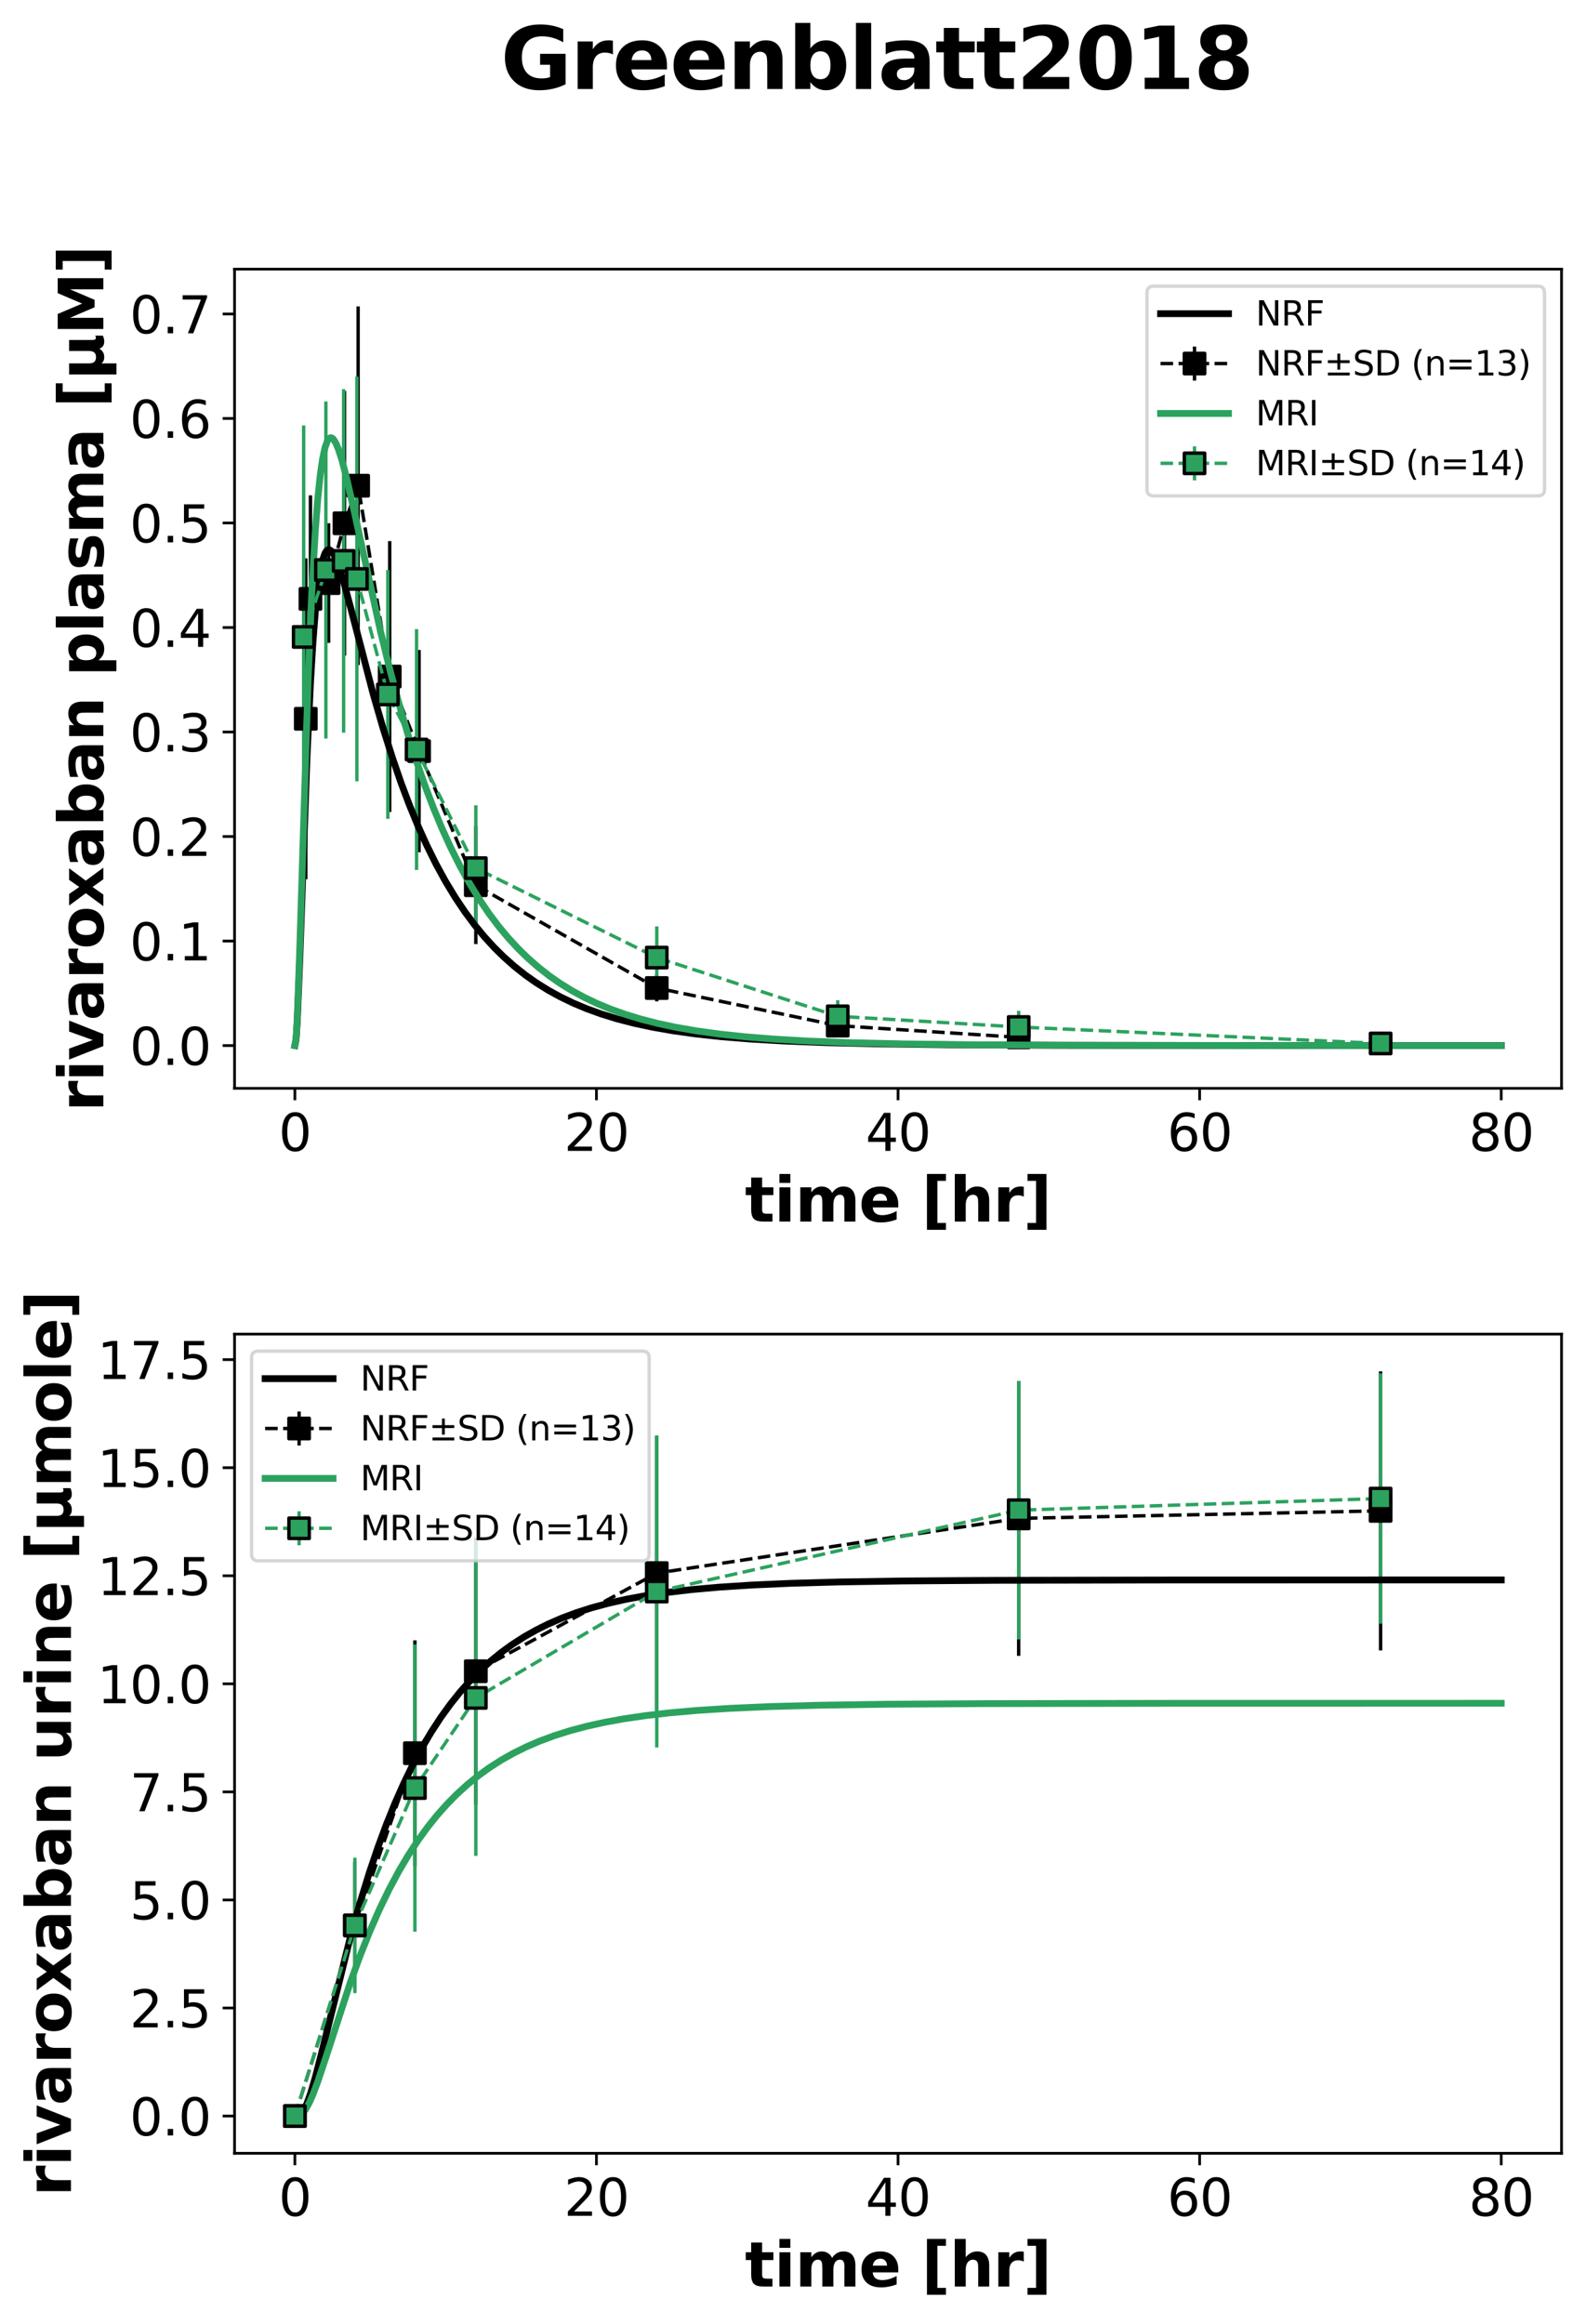 <?xml version="1.0" encoding="utf-8" standalone="no"?>
<!DOCTYPE svg PUBLIC "-//W3C//DTD SVG 1.1//EN"
  "http://www.w3.org/Graphics/SVG/1.1/DTD/svg11.dtd">
<svg xmlns:xlink="http://www.w3.org/1999/xlink" width="466.839pt" height="683.738pt" viewBox="0 0 466.839 683.738" xmlns="http://www.w3.org/2000/svg" version="1.1">
 <defs>
  <style type="text/css">*{stroke-linejoin: round; stroke-linecap: butt}</style>
 </defs>
 <g id="figure_1">
  <g id="patch_1">
   <path d="M 0 683.738 
L 466.839 683.738 
L 466.839 0 
L 0 0 
z
" style="fill: #ffffff"/>
  </g>
  <g id="axes_1">
   <g id="patch_2">
    <path d="M 69.039 320.243 
L 459.639 320.243 
L 459.639 79.2 
L 69.039 79.2 
z
" style="fill: #ffffff"/>
   </g>
   <g id="matplotlib.axis_1">
    <g id="xtick_1">
     <g id="line2d_1">
      <defs>
       <path id="mc6063974f1" d="M 0 0 
L 0 3.5 
" style="stroke: #000000; stroke-width: 0.8"/>
      </defs>
      <g>
       <use xlink:href="#mc6063974f1" x="86.793" y="320.243" style="stroke: #000000; stroke-width: 0.8"/>
      </g>
     </g>
     <g id="text_1">
      <!-- 0 -->
      <g transform="translate(82.021 338.641) scale(0.15 -0.15)">
       <defs>
        <path id="DejaVuSans-30" d="M 2034 4250 
Q 1547 4250 1301 3770 
Q 1056 3291 1056 2328 
Q 1056 1369 1301 889 
Q 1547 409 2034 409 
Q 2525 409 2770 889 
Q 3016 1369 3016 2328 
Q 3016 3291 2770 3770 
Q 2525 4250 2034 4250 
z
M 2034 4750 
Q 2819 4750 3233 4129 
Q 3647 3509 3647 2328 
Q 3647 1150 3233 529 
Q 2819 -91 2034 -91 
Q 1250 -91 836 529 
Q 422 1150 422 2328 
Q 422 3509 836 4129 
Q 1250 4750 2034 4750 
z
" transform="scale(0.016)"/>
       </defs>
       <use xlink:href="#DejaVuSans-30"/>
      </g>
     </g>
    </g>
    <g id="xtick_2">
     <g id="line2d_2">
      <g>
       <use xlink:href="#mc6063974f1" x="175.566" y="320.243" style="stroke: #000000; stroke-width: 0.8"/>
      </g>
     </g>
     <g id="text_2">
      <!-- 20 -->
      <g transform="translate(166.022 338.641) scale(0.15 -0.15)">
       <defs>
        <path id="DejaVuSans-32" d="M 1228 531 
L 3431 531 
L 3431 0 
L 469 0 
L 469 531 
Q 828 903 1448 1529 
Q 2069 2156 2228 2338 
Q 2531 2678 2651 2914 
Q 2772 3150 2772 3378 
Q 2772 3750 2511 3984 
Q 2250 4219 1831 4219 
Q 1534 4219 1204 4116 
Q 875 4013 500 3803 
L 500 4441 
Q 881 4594 1212 4672 
Q 1544 4750 1819 4750 
Q 2544 4750 2975 4387 
Q 3406 4025 3406 3419 
Q 3406 3131 3298 2873 
Q 3191 2616 2906 2266 
Q 2828 2175 2409 1742 
Q 1991 1309 1228 531 
z
" transform="scale(0.016)"/>
       </defs>
       <use xlink:href="#DejaVuSans-32"/>
       <use xlink:href="#DejaVuSans-30" x="63.623"/>
      </g>
     </g>
    </g>
    <g id="xtick_3">
     <g id="line2d_3">
      <g>
       <use xlink:href="#mc6063974f1" x="264.339" y="320.243" style="stroke: #000000; stroke-width: 0.8"/>
      </g>
     </g>
     <g id="text_3">
      <!-- 40 -->
      <g transform="translate(254.795 338.641) scale(0.15 -0.15)">
       <defs>
        <path id="DejaVuSans-34" d="M 2419 4116 
L 825 1625 
L 2419 1625 
L 2419 4116 
z
M 2253 4666 
L 3047 4666 
L 3047 1625 
L 3713 1625 
L 3713 1100 
L 3047 1100 
L 3047 0 
L 2419 0 
L 2419 1100 
L 313 1100 
L 313 1709 
L 2253 4666 
z
" transform="scale(0.016)"/>
       </defs>
       <use xlink:href="#DejaVuSans-34"/>
       <use xlink:href="#DejaVuSans-30" x="63.623"/>
      </g>
     </g>
    </g>
    <g id="xtick_4">
     <g id="line2d_4">
      <g>
       <use xlink:href="#mc6063974f1" x="353.111" y="320.243" style="stroke: #000000; stroke-width: 0.8"/>
      </g>
     </g>
     <g id="text_4">
      <!-- 60 -->
      <g transform="translate(343.568 338.641) scale(0.15 -0.15)">
       <defs>
        <path id="DejaVuSans-36" d="M 2113 2584 
Q 1688 2584 1439 2293 
Q 1191 2003 1191 1497 
Q 1191 994 1439 701 
Q 1688 409 2113 409 
Q 2538 409 2786 701 
Q 3034 994 3034 1497 
Q 3034 2003 2786 2293 
Q 2538 2584 2113 2584 
z
M 3366 4563 
L 3366 3988 
Q 3128 4100 2886 4159 
Q 2644 4219 2406 4219 
Q 1781 4219 1451 3797 
Q 1122 3375 1075 2522 
Q 1259 2794 1537 2939 
Q 1816 3084 2150 3084 
Q 2853 3084 3261 2657 
Q 3669 2231 3669 1497 
Q 3669 778 3244 343 
Q 2819 -91 2113 -91 
Q 1303 -91 875 529 
Q 447 1150 447 2328 
Q 447 3434 972 4092 
Q 1497 4750 2381 4750 
Q 2619 4750 2861 4703 
Q 3103 4656 3366 4563 
z
" transform="scale(0.016)"/>
       </defs>
       <use xlink:href="#DejaVuSans-36"/>
       <use xlink:href="#DejaVuSans-30" x="63.623"/>
      </g>
     </g>
    </g>
    <g id="xtick_5">
     <g id="line2d_5">
      <g>
       <use xlink:href="#mc6063974f1" x="441.884" y="320.243" style="stroke: #000000; stroke-width: 0.8"/>
      </g>
     </g>
     <g id="text_5">
      <!-- 80 -->
      <g transform="translate(432.34 338.641) scale(0.15 -0.15)">
       <defs>
        <path id="DejaVuSans-38" d="M 2034 2216 
Q 1584 2216 1326 1975 
Q 1069 1734 1069 1313 
Q 1069 891 1326 650 
Q 1584 409 2034 409 
Q 2484 409 2743 651 
Q 3003 894 3003 1313 
Q 3003 1734 2745 1975 
Q 2488 2216 2034 2216 
z
M 1403 2484 
Q 997 2584 770 2862 
Q 544 3141 544 3541 
Q 544 4100 942 4425 
Q 1341 4750 2034 4750 
Q 2731 4750 3128 4425 
Q 3525 4100 3525 3541 
Q 3525 3141 3298 2862 
Q 3072 2584 2669 2484 
Q 3125 2378 3379 2068 
Q 3634 1759 3634 1313 
Q 3634 634 3220 271 
Q 2806 -91 2034 -91 
Q 1263 -91 848 271 
Q 434 634 434 1313 
Q 434 1759 690 2068 
Q 947 2378 1403 2484 
z
M 1172 3481 
Q 1172 3119 1398 2916 
Q 1625 2713 2034 2713 
Q 2441 2713 2670 2916 
Q 2900 3119 2900 3481 
Q 2900 3844 2670 4047 
Q 2441 4250 2034 4250 
Q 1625 4250 1398 4047 
Q 1172 3844 1172 3481 
z
" transform="scale(0.016)"/>
       </defs>
       <use xlink:href="#DejaVuSans-38"/>
       <use xlink:href="#DejaVuSans-30" x="63.623"/>
      </g>
     </g>
    </g>
    <g id="text_6">
     <!-- time [hr] -->
     <g transform="translate(219.264 359.438) scale(0.18 -0.18)">
      <defs>
       <path id="DejaVuSans-Bold-74" d="M 1759 4494 
L 1759 3500 
L 2913 3500 
L 2913 2700 
L 1759 2700 
L 1759 1216 
Q 1759 972 1856 886 
Q 1953 800 2241 800 
L 2816 800 
L 2816 0 
L 1856 0 
Q 1194 0 917 276 
Q 641 553 641 1216 
L 641 2700 
L 84 2700 
L 84 3500 
L 641 3500 
L 641 4494 
L 1759 4494 
z
" transform="scale(0.016)"/>
       <path id="DejaVuSans-Bold-69" d="M 538 3500 
L 1656 3500 
L 1656 0 
L 538 0 
L 538 3500 
z
M 538 4863 
L 1656 4863 
L 1656 3950 
L 538 3950 
L 538 4863 
z
" transform="scale(0.016)"/>
       <path id="DejaVuSans-Bold-6d" d="M 3781 2919 
Q 3994 3244 4286 3414 
Q 4578 3584 4928 3584 
Q 5531 3584 5847 3212 
Q 6163 2841 6163 2131 
L 6163 0 
L 5038 0 
L 5038 1825 
Q 5041 1866 5042 1909 
Q 5044 1953 5044 2034 
Q 5044 2406 4934 2573 
Q 4825 2741 4581 2741 
Q 4263 2741 4089 2478 
Q 3916 2216 3909 1719 
L 3909 0 
L 2784 0 
L 2784 1825 
Q 2784 2406 2684 2573 
Q 2584 2741 2328 2741 
Q 2006 2741 1831 2477 
Q 1656 2213 1656 1722 
L 1656 0 
L 531 0 
L 531 3500 
L 1656 3500 
L 1656 2988 
Q 1863 3284 2130 3434 
Q 2397 3584 2719 3584 
Q 3081 3584 3359 3409 
Q 3638 3234 3781 2919 
z
" transform="scale(0.016)"/>
       <path id="DejaVuSans-Bold-65" d="M 4031 1759 
L 4031 1441 
L 1416 1441 
Q 1456 1047 1700 850 
Q 1944 653 2381 653 
Q 2734 653 3104 758 
Q 3475 863 3866 1075 
L 3866 213 
Q 3469 63 3072 -14 
Q 2675 -91 2278 -91 
Q 1328 -91 801 392 
Q 275 875 275 1747 
Q 275 2603 792 3093 
Q 1309 3584 2216 3584 
Q 3041 3584 3536 3087 
Q 4031 2591 4031 1759 
z
M 2881 2131 
Q 2881 2450 2695 2645 
Q 2509 2841 2209 2841 
Q 1884 2841 1681 2658 
Q 1478 2475 1428 2131 
L 2881 2131 
z
" transform="scale(0.016)"/>
       <path id="DejaVuSans-Bold-20" transform="scale(0.016)"/>
       <path id="DejaVuSans-Bold-5b" d="M 550 4863 
L 2491 4863 
L 2491 4159 
L 1613 4159 
L 1613 -141 
L 2491 -141 
L 2491 -844 
L 550 -844 
L 550 4863 
z
" transform="scale(0.016)"/>
       <path id="DejaVuSans-Bold-68" d="M 4056 2131 
L 4056 0 
L 2931 0 
L 2931 347 
L 2931 1625 
Q 2931 2084 2911 2256 
Q 2891 2428 2841 2509 
Q 2775 2619 2662 2680 
Q 2550 2741 2406 2741 
Q 2056 2741 1856 2470 
Q 1656 2200 1656 1722 
L 1656 0 
L 538 0 
L 538 4863 
L 1656 4863 
L 1656 2988 
Q 1909 3294 2193 3439 
Q 2478 3584 2822 3584 
Q 3428 3584 3742 3212 
Q 4056 2841 4056 2131 
z
" transform="scale(0.016)"/>
       <path id="DejaVuSans-Bold-72" d="M 3138 2547 
Q 2991 2616 2845 2648 
Q 2700 2681 2553 2681 
Q 2122 2681 1889 2404 
Q 1656 2128 1656 1613 
L 1656 0 
L 538 0 
L 538 3500 
L 1656 3500 
L 1656 2925 
Q 1872 3269 2151 3426 
Q 2431 3584 2822 3584 
Q 2878 3584 2943 3579 
Q 3009 3575 3134 3559 
L 3138 2547 
z
" transform="scale(0.016)"/>
       <path id="DejaVuSans-Bold-5d" d="M 2375 -844 
L 434 -844 
L 434 -141 
L 1313 -141 
L 1313 4159 
L 434 4159 
L 434 4863 
L 2375 4863 
L 2375 -844 
z
" transform="scale(0.016)"/>
      </defs>
      <use xlink:href="#DejaVuSans-Bold-74"/>
      <use xlink:href="#DejaVuSans-Bold-69" x="47.803"/>
      <use xlink:href="#DejaVuSans-Bold-6d" x="82.08"/>
      <use xlink:href="#DejaVuSans-Bold-65" x="186.279"/>
      <use xlink:href="#DejaVuSans-Bold-20" x="254.102"/>
      <use xlink:href="#DejaVuSans-Bold-5b" x="288.916"/>
      <use xlink:href="#DejaVuSans-Bold-68" x="334.619"/>
      <use xlink:href="#DejaVuSans-Bold-72" x="405.811"/>
      <use xlink:href="#DejaVuSans-Bold-5d" x="455.127"/>
     </g>
    </g>
   </g>
   <g id="matplotlib.axis_2">
    <g id="ytick_1">
     <g id="line2d_6">
      <defs>
       <path id="mb34ff94273" d="M 0 0 
L -3.5 0 
" style="stroke: #000000; stroke-width: 0.8"/>
      </defs>
      <g>
       <use xlink:href="#mb34ff94273" x="69.039" y="307.653" style="stroke: #000000; stroke-width: 0.8"/>
      </g>
     </g>
     <g id="text_7">
      <!-- 0.0 -->
      <g transform="translate(38.184 313.352) scale(0.15 -0.15)">
       <defs>
        <path id="DejaVuSans-2e" d="M 684 794 
L 1344 794 
L 1344 0 
L 684 0 
L 684 794 
z
" transform="scale(0.016)"/>
       </defs>
       <use xlink:href="#DejaVuSans-30"/>
       <use xlink:href="#DejaVuSans-2e" x="63.623"/>
       <use xlink:href="#DejaVuSans-30" x="95.41"/>
      </g>
     </g>
    </g>
    <g id="ytick_2">
     <g id="line2d_7">
      <g>
       <use xlink:href="#mb34ff94273" x="69.039" y="276.899" style="stroke: #000000; stroke-width: 0.8"/>
      </g>
     </g>
     <g id="text_8">
      <!-- 0.1 -->
      <g transform="translate(38.184 282.598) scale(0.15 -0.15)">
       <defs>
        <path id="DejaVuSans-31" d="M 794 531 
L 1825 531 
L 1825 4091 
L 703 3866 
L 703 4441 
L 1819 4666 
L 2450 4666 
L 2450 531 
L 3481 531 
L 3481 0 
L 794 0 
L 794 531 
z
" transform="scale(0.016)"/>
       </defs>
       <use xlink:href="#DejaVuSans-30"/>
       <use xlink:href="#DejaVuSans-2e" x="63.623"/>
       <use xlink:href="#DejaVuSans-31" x="95.41"/>
      </g>
     </g>
    </g>
    <g id="ytick_3">
     <g id="line2d_8">
      <g>
       <use xlink:href="#mb34ff94273" x="69.039" y="246.146" style="stroke: #000000; stroke-width: 0.8"/>
      </g>
     </g>
     <g id="text_9">
      <!-- 0.2 -->
      <g transform="translate(38.184 251.845) scale(0.15 -0.15)">
       <use xlink:href="#DejaVuSans-30"/>
       <use xlink:href="#DejaVuSans-2e" x="63.623"/>
       <use xlink:href="#DejaVuSans-32" x="95.41"/>
      </g>
     </g>
    </g>
    <g id="ytick_4">
     <g id="line2d_9">
      <g>
       <use xlink:href="#mb34ff94273" x="69.039" y="215.393" style="stroke: #000000; stroke-width: 0.8"/>
      </g>
     </g>
     <g id="text_10">
      <!-- 0.3 -->
      <g transform="translate(38.184 221.092) scale(0.15 -0.15)">
       <defs>
        <path id="DejaVuSans-33" d="M 2597 2516 
Q 3050 2419 3304 2112 
Q 3559 1806 3559 1356 
Q 3559 666 3084 287 
Q 2609 -91 1734 -91 
Q 1441 -91 1130 -33 
Q 819 25 488 141 
L 488 750 
Q 750 597 1062 519 
Q 1375 441 1716 441 
Q 2309 441 2620 675 
Q 2931 909 2931 1356 
Q 2931 1769 2642 2001 
Q 2353 2234 1838 2234 
L 1294 2234 
L 1294 2753 
L 1863 2753 
Q 2328 2753 2575 2939 
Q 2822 3125 2822 3475 
Q 2822 3834 2567 4026 
Q 2313 4219 1838 4219 
Q 1578 4219 1281 4162 
Q 984 4106 628 3988 
L 628 4550 
Q 988 4650 1302 4700 
Q 1616 4750 1894 4750 
Q 2613 4750 3031 4423 
Q 3450 4097 3450 3541 
Q 3450 3153 3228 2886 
Q 3006 2619 2597 2516 
z
" transform="scale(0.016)"/>
       </defs>
       <use xlink:href="#DejaVuSans-30"/>
       <use xlink:href="#DejaVuSans-2e" x="63.623"/>
       <use xlink:href="#DejaVuSans-33" x="95.41"/>
      </g>
     </g>
    </g>
    <g id="ytick_5">
     <g id="line2d_10">
      <g>
       <use xlink:href="#mb34ff94273" x="69.039" y="184.64" style="stroke: #000000; stroke-width: 0.8"/>
      </g>
     </g>
     <g id="text_11">
      <!-- 0.4 -->
      <g transform="translate(38.184 190.338) scale(0.15 -0.15)">
       <use xlink:href="#DejaVuSans-30"/>
       <use xlink:href="#DejaVuSans-2e" x="63.623"/>
       <use xlink:href="#DejaVuSans-34" x="95.41"/>
      </g>
     </g>
    </g>
    <g id="ytick_6">
     <g id="line2d_11">
      <g>
       <use xlink:href="#mb34ff94273" x="69.039" y="153.886" style="stroke: #000000; stroke-width: 0.8"/>
      </g>
     </g>
     <g id="text_12">
      <!-- 0.5 -->
      <g transform="translate(38.184 159.585) scale(0.15 -0.15)">
       <defs>
        <path id="DejaVuSans-35" d="M 691 4666 
L 3169 4666 
L 3169 4134 
L 1269 4134 
L 1269 2991 
Q 1406 3038 1543 3061 
Q 1681 3084 1819 3084 
Q 2600 3084 3056 2656 
Q 3513 2228 3513 1497 
Q 3513 744 3044 326 
Q 2575 -91 1722 -91 
Q 1428 -91 1123 -41 
Q 819 9 494 109 
L 494 744 
Q 775 591 1075 516 
Q 1375 441 1709 441 
Q 2250 441 2565 725 
Q 2881 1009 2881 1497 
Q 2881 1984 2565 2268 
Q 2250 2553 1709 2553 
Q 1456 2553 1204 2497 
Q 953 2441 691 2322 
L 691 4666 
z
" transform="scale(0.016)"/>
       </defs>
       <use xlink:href="#DejaVuSans-30"/>
       <use xlink:href="#DejaVuSans-2e" x="63.623"/>
       <use xlink:href="#DejaVuSans-35" x="95.41"/>
      </g>
     </g>
    </g>
    <g id="ytick_7">
     <g id="line2d_12">
      <g>
       <use xlink:href="#mb34ff94273" x="69.039" y="123.133" style="stroke: #000000; stroke-width: 0.8"/>
      </g>
     </g>
     <g id="text_13">
      <!-- 0.6 -->
      <g transform="translate(38.184 128.832) scale(0.15 -0.15)">
       <use xlink:href="#DejaVuSans-30"/>
       <use xlink:href="#DejaVuSans-2e" x="63.623"/>
       <use xlink:href="#DejaVuSans-36" x="95.41"/>
      </g>
     </g>
    </g>
    <g id="ytick_8">
     <g id="line2d_13">
      <g>
       <use xlink:href="#mb34ff94273" x="69.039" y="92.38" style="stroke: #000000; stroke-width: 0.8"/>
      </g>
     </g>
     <g id="text_14">
      <!-- 0.7 -->
      <g transform="translate(38.184 98.078) scale(0.15 -0.15)">
       <defs>
        <path id="DejaVuSans-37" d="M 525 4666 
L 3525 4666 
L 3525 4397 
L 1831 0 
L 1172 0 
L 2766 4134 
L 525 4134 
L 525 4666 
z
" transform="scale(0.016)"/>
       </defs>
       <use xlink:href="#DejaVuSans-30"/>
       <use xlink:href="#DejaVuSans-2e" x="63.623"/>
       <use xlink:href="#DejaVuSans-37" x="95.41"/>
      </g>
     </g>
    </g>
    <g id="text_15">
     <!-- rivaroxaban plasma [µM] -->
     <g transform="translate(30.421 327.089) rotate(-90) scale(0.18 -0.18)">
      <defs>
       <path id="DejaVuSans-Bold-76" d="M 97 3500 
L 1216 3500 
L 2088 1081 
L 2956 3500 
L 4078 3500 
L 2700 0 
L 1472 0 
L 97 3500 
z
" transform="scale(0.016)"/>
       <path id="DejaVuSans-Bold-61" d="M 2106 1575 
Q 1756 1575 1579 1456 
Q 1403 1338 1403 1106 
Q 1403 894 1545 773 
Q 1688 653 1941 653 
Q 2256 653 2472 879 
Q 2688 1106 2688 1447 
L 2688 1575 
L 2106 1575 
z
M 3816 1997 
L 3816 0 
L 2688 0 
L 2688 519 
Q 2463 200 2181 54 
Q 1900 -91 1497 -91 
Q 953 -91 614 226 
Q 275 544 275 1050 
Q 275 1666 698 1953 
Q 1122 2241 2028 2241 
L 2688 2241 
L 2688 2328 
Q 2688 2594 2478 2717 
Q 2269 2841 1825 2841 
Q 1466 2841 1156 2769 
Q 847 2697 581 2553 
L 581 3406 
Q 941 3494 1303 3539 
Q 1666 3584 2028 3584 
Q 2975 3584 3395 3211 
Q 3816 2838 3816 1997 
z
" transform="scale(0.016)"/>
       <path id="DejaVuSans-Bold-6f" d="M 2203 2784 
Q 1831 2784 1636 2517 
Q 1441 2250 1441 1747 
Q 1441 1244 1636 976 
Q 1831 709 2203 709 
Q 2569 709 2762 976 
Q 2956 1244 2956 1747 
Q 2956 2250 2762 2517 
Q 2569 2784 2203 2784 
z
M 2203 3584 
Q 3106 3584 3614 3096 
Q 4122 2609 4122 1747 
Q 4122 884 3614 396 
Q 3106 -91 2203 -91 
Q 1297 -91 786 396 
Q 275 884 275 1747 
Q 275 2609 786 3096 
Q 1297 3584 2203 3584 
z
" transform="scale(0.016)"/>
       <path id="DejaVuSans-Bold-78" d="M 1422 1791 
L 159 3500 
L 1344 3500 
L 2059 2463 
L 2784 3500 
L 3969 3500 
L 2706 1797 
L 4031 0 
L 2847 0 
L 2059 1106 
L 1281 0 
L 97 0 
L 1422 1791 
z
" transform="scale(0.016)"/>
       <path id="DejaVuSans-Bold-62" d="M 2400 722 
Q 2759 722 2948 984 
Q 3138 1247 3138 1747 
Q 3138 2247 2948 2509 
Q 2759 2772 2400 2772 
Q 2041 2772 1848 2508 
Q 1656 2244 1656 1747 
Q 1656 1250 1848 986 
Q 2041 722 2400 722 
z
M 1656 2988 
Q 1888 3294 2169 3439 
Q 2450 3584 2816 3584 
Q 3463 3584 3878 3070 
Q 4294 2556 4294 1747 
Q 4294 938 3878 423 
Q 3463 -91 2816 -91 
Q 2450 -91 2169 54 
Q 1888 200 1656 506 
L 1656 0 
L 538 0 
L 538 4863 
L 1656 4863 
L 1656 2988 
z
" transform="scale(0.016)"/>
       <path id="DejaVuSans-Bold-6e" d="M 4056 2131 
L 4056 0 
L 2931 0 
L 2931 347 
L 2931 1631 
Q 2931 2084 2911 2256 
Q 2891 2428 2841 2509 
Q 2775 2619 2662 2680 
Q 2550 2741 2406 2741 
Q 2056 2741 1856 2470 
Q 1656 2200 1656 1722 
L 1656 0 
L 538 0 
L 538 3500 
L 1656 3500 
L 1656 2988 
Q 1909 3294 2193 3439 
Q 2478 3584 2822 3584 
Q 3428 3584 3742 3212 
Q 4056 2841 4056 2131 
z
" transform="scale(0.016)"/>
       <path id="DejaVuSans-Bold-70" d="M 1656 506 
L 1656 -1331 
L 538 -1331 
L 538 3500 
L 1656 3500 
L 1656 2988 
Q 1888 3294 2169 3439 
Q 2450 3584 2816 3584 
Q 3463 3584 3878 3070 
Q 4294 2556 4294 1747 
Q 4294 938 3878 423 
Q 3463 -91 2816 -91 
Q 2450 -91 2169 54 
Q 1888 200 1656 506 
z
M 2400 2772 
Q 2041 2772 1848 2508 
Q 1656 2244 1656 1747 
Q 1656 1250 1848 986 
Q 2041 722 2400 722 
Q 2759 722 2948 984 
Q 3138 1247 3138 1747 
Q 3138 2247 2948 2509 
Q 2759 2772 2400 2772 
z
" transform="scale(0.016)"/>
       <path id="DejaVuSans-Bold-6c" d="M 538 4863 
L 1656 4863 
L 1656 0 
L 538 0 
L 538 4863 
z
" transform="scale(0.016)"/>
       <path id="DejaVuSans-Bold-73" d="M 3272 3391 
L 3272 2541 
Q 2913 2691 2578 2766 
Q 2244 2841 1947 2841 
Q 1628 2841 1473 2761 
Q 1319 2681 1319 2516 
Q 1319 2381 1436 2309 
Q 1553 2238 1856 2203 
L 2053 2175 
Q 2913 2066 3209 1816 
Q 3506 1566 3506 1031 
Q 3506 472 3093 190 
Q 2681 -91 1863 -91 
Q 1516 -91 1145 -36 
Q 775 19 384 128 
L 384 978 
Q 719 816 1070 734 
Q 1422 653 1784 653 
Q 2113 653 2278 743 
Q 2444 834 2444 1013 
Q 2444 1163 2330 1236 
Q 2216 1309 1875 1350 
L 1678 1375 
Q 931 1469 631 1722 
Q 331 1975 331 2491 
Q 331 3047 712 3315 
Q 1094 3584 1881 3584 
Q 2191 3584 2531 3537 
Q 2872 3491 3272 3391 
z
" transform="scale(0.016)"/>
       <path id="DejaVuSans-Bold-b5" d="M 544 -1338 
L 544 3500 
L 1672 3500 
L 1672 1466 
Q 1672 1103 1828 926 
Q 1984 750 2303 750 
Q 2625 750 2781 926 
Q 2938 1103 2938 1466 
L 2938 3500 
L 4063 3500 
L 4063 1159 
Q 4063 938 4114 850 
Q 4166 763 4288 763 
Q 4344 763 4395 778 
Q 4447 794 4506 831 
L 4506 50 
Q 4341 -22 4195 -56 
Q 4050 -91 3909 -91 
Q 3631 -91 3454 26 
Q 3278 144 3169 403 
Q 3022 156 2811 32 
Q 2600 -91 2322 -91 
Q 2091 -91 1928 -17 
Q 1766 56 1672 206 
L 1672 -1338 
L 544 -1338 
z
" transform="scale(0.016)"/>
       <path id="DejaVuSans-Bold-4d" d="M 588 4666 
L 2119 4666 
L 3181 2169 
L 4250 4666 
L 5778 4666 
L 5778 0 
L 4641 0 
L 4641 3413 
L 3566 897 
L 2803 897 
L 1728 3413 
L 1728 0 
L 588 0 
L 588 4666 
z
" transform="scale(0.016)"/>
      </defs>
      <use xlink:href="#DejaVuSans-Bold-72"/>
      <use xlink:href="#DejaVuSans-Bold-69" x="49.316"/>
      <use xlink:href="#DejaVuSans-Bold-76" x="83.594"/>
      <use xlink:href="#DejaVuSans-Bold-61" x="148.779"/>
      <use xlink:href="#DejaVuSans-Bold-72" x="216.26"/>
      <use xlink:href="#DejaVuSans-Bold-6f" x="265.576"/>
      <use xlink:href="#DejaVuSans-Bold-78" x="334.277"/>
      <use xlink:href="#DejaVuSans-Bold-61" x="398.779"/>
      <use xlink:href="#DejaVuSans-Bold-62" x="466.26"/>
      <use xlink:href="#DejaVuSans-Bold-61" x="537.842"/>
      <use xlink:href="#DejaVuSans-Bold-6e" x="605.322"/>
      <use xlink:href="#DejaVuSans-Bold-20" x="676.514"/>
      <use xlink:href="#DejaVuSans-Bold-70" x="711.328"/>
      <use xlink:href="#DejaVuSans-Bold-6c" x="782.91"/>
      <use xlink:href="#DejaVuSans-Bold-61" x="817.188"/>
      <use xlink:href="#DejaVuSans-Bold-73" x="884.668"/>
      <use xlink:href="#DejaVuSans-Bold-6d" x="944.189"/>
      <use xlink:href="#DejaVuSans-Bold-61" x="1048.389"/>
      <use xlink:href="#DejaVuSans-Bold-20" x="1115.869"/>
      <use xlink:href="#DejaVuSans-Bold-5b" x="1150.684"/>
      <use xlink:href="#DejaVuSans-Bold-b5" x="1196.387"/>
      <use xlink:href="#DejaVuSans-Bold-4d" x="1269.971"/>
      <use xlink:href="#DejaVuSans-Bold-5d" x="1369.482"/>
     </g>
    </g>
   </g>
   <g id="LineCollection_1">
    <path d="M 90.009 258.708 
L 90.009 164.289 
" clip-path="url(#p5495fecb8c)" style="fill: none; stroke: #000000"/>
    <path d="M 91.379 206.668 
L 91.379 145.757 
" clip-path="url(#p5495fecb8c)" style="fill: none; stroke: #000000"/>
    <path d="M 96.72 189.158 
L 96.72 153.976 
" clip-path="url(#p5495fecb8c)" style="fill: none; stroke: #000000"/>
    <path d="M 101.404 192.9 
L 101.404 115.053 
" clip-path="url(#p5495fecb8c)" style="fill: none; stroke: #000000"/>
    <path d="M 105.415 195.686 
L 105.415 90.157 
" clip-path="url(#p5495fecb8c)" style="fill: none; stroke: #000000"/>
    <path d="M 114.709 238.916 
L 114.709 159.222 
" clip-path="url(#p5495fecb8c)" style="fill: none; stroke: #000000"/>
    <path d="M 123.357 250.769 
L 123.357 191.258 
" clip-path="url(#p5495fecb8c)" style="fill: none; stroke: #000000"/>
    <path d="M 140.057 277.788 
L 140.057 243.162 
" clip-path="url(#p5495fecb8c)" style="fill: none; stroke: #000000"/>
    <path d="M 193.321 294.643 
L 193.321 286.796 
" clip-path="url(#p5495fecb8c)" style="fill: none; stroke: #000000"/>
    <path d="M 246.584 304.974 
L 246.584 298.591 
" clip-path="url(#p5495fecb8c)" style="fill: none; stroke: #000000"/>
    <path d="M 299.848 308.58 
L 299.848 301.883 
" clip-path="url(#p5495fecb8c)" style="fill: none; stroke: #000000"/>
   </g>
   <g id="LineCollection_2">
    <path d="M 89.386 249.65 
L 89.386 125.182 
" clip-path="url(#p5495fecb8c)" style="fill: none; stroke: #2ca25f"/>
    <path d="M 95.924 217.315 
L 95.924 118.129 
" clip-path="url(#p5495fecb8c)" style="fill: none; stroke: #2ca25f"/>
    <path d="M 101.144 215.586 
L 101.144 114.502 
" clip-path="url(#p5495fecb8c)" style="fill: none; stroke: #2ca25f"/>
    <path d="M 105.053 229.896 
L 105.053 110.804 
" clip-path="url(#p5495fecb8c)" style="fill: none; stroke: #2ca25f"/>
    <path d="M 114.153 240.954 
L 114.153 167.722 
" clip-path="url(#p5495fecb8c)" style="fill: none; stroke: #2ca25f"/>
    <path d="M 122.613 255.977 
L 122.613 185.114 
" clip-path="url(#p5495fecb8c)" style="fill: none; stroke: #2ca25f"/>
    <path d="M 140.057 273.949 
L 140.057 236.944 
" clip-path="url(#p5495fecb8c)" style="fill: none; stroke: #2ca25f"/>
    <path d="M 193.321 290.941 
L 193.321 272.593 
" clip-path="url(#p5495fecb8c)" style="fill: none; stroke: #2ca25f"/>
    <path d="M 246.584 303.745 
L 246.584 294.322 
" clip-path="url(#p5495fecb8c)" style="fill: none; stroke: #2ca25f"/>
    <path d="M 299.848 306.939 
L 299.848 297.43 
" clip-path="url(#p5495fecb8c)" style="fill: none; stroke: #2ca25f"/>
    <path d="M 406.375 309.287 
L 406.375 304.783 
" clip-path="url(#p5495fecb8c)" style="fill: none; stroke: #2ca25f"/>
   </g>
   <g id="line2d_14">
    <path d="M 86.793 307.653 
L 87.148 305.876 
L 87.503 300.417 
L 88.214 283.017 
L 90.344 223.148 
L 91.409 200.468 
L 92.12 188.852 
L 92.83 179.791 
L 93.54 172.972 
L 94.25 168.066 
L 94.96 164.759 
L 95.671 162.771 
L 96.026 162.194 
L 96.381 161.858 
L 96.736 161.739 
L 97.091 161.814 
L 97.446 162.062 
L 98.156 163.004 
L 98.866 164.434 
L 99.932 167.267 
L 101.352 171.91 
L 103.483 179.851 
L 109.874 204.297 
L 112.715 214.136 
L 115.556 223.132 
L 118.041 230.325 
L 120.527 236.921 
L 123.013 242.961 
L 125.498 248.489 
L 128.339 254.232 
L 131.18 259.419 
L 134.02 264.102 
L 136.861 268.331 
L 139.702 272.149 
L 142.543 275.597 
L 145.383 278.71 
L 148.224 281.52 
L 151.42 284.357 
L 154.616 286.886 
L 157.811 289.141 
L 161.362 291.36 
L 164.913 293.313 
L 168.819 295.192 
L 172.725 296.825 
L 176.986 298.363 
L 181.603 299.784 
L 186.574 301.072 
L 191.9 302.219 
L 197.937 303.279 
L 204.683 304.221 
L 212.14 305.028 
L 220.663 305.721 
L 230.605 306.302 
L 242.678 306.778 
L 257.947 307.147 
L 278.897 307.415 
L 310.856 307.577 
L 377.258 307.646 
L 441.884 307.652 
L 441.884 307.652 
" clip-path="url(#p5495fecb8c)" style="fill: none; stroke: #000000; stroke-width: 2; stroke-linecap: square"/>
   </g>
   <g id="line2d_15">
    <path d="M 90.009 211.499 
L 91.379 176.213 
L 96.72 171.567 
L 101.404 153.976 
L 105.415 142.921 
L 114.709 199.069 
L 123.357 221.013 
L 140.057 260.475 
L 193.321 290.719 
L 246.584 301.782 
L 299.848 305.232 
" clip-path="url(#p5495fecb8c)" style="fill: none; stroke-dasharray: 3.7,1.6; stroke-dashoffset: 0; stroke: #000000"/>
    <defs>
     <path id="mdcad137f1e" d="M -3 3 
L 3 3 
L 3 -3 
L -3 -3 
z
" style="stroke: #000000; stroke-linejoin: miter"/>
    </defs>
    <g clip-path="url(#p5495fecb8c)">
     <use xlink:href="#mdcad137f1e" x="90.009" y="211.499" style="stroke: #000000; stroke-linejoin: miter"/>
     <use xlink:href="#mdcad137f1e" x="91.379" y="176.213" style="stroke: #000000; stroke-linejoin: miter"/>
     <use xlink:href="#mdcad137f1e" x="96.72" y="171.567" style="stroke: #000000; stroke-linejoin: miter"/>
     <use xlink:href="#mdcad137f1e" x="101.404" y="153.976" style="stroke: #000000; stroke-linejoin: miter"/>
     <use xlink:href="#mdcad137f1e" x="105.415" y="142.921" style="stroke: #000000; stroke-linejoin: miter"/>
     <use xlink:href="#mdcad137f1e" x="114.709" y="199.069" style="stroke: #000000; stroke-linejoin: miter"/>
     <use xlink:href="#mdcad137f1e" x="123.357" y="221.013" style="stroke: #000000; stroke-linejoin: miter"/>
     <use xlink:href="#mdcad137f1e" x="140.057" y="260.475" style="stroke: #000000; stroke-linejoin: miter"/>
     <use xlink:href="#mdcad137f1e" x="193.321" y="290.719" style="stroke: #000000; stroke-linejoin: miter"/>
     <use xlink:href="#mdcad137f1e" x="246.584" y="301.782" style="stroke: #000000; stroke-linejoin: miter"/>
     <use xlink:href="#mdcad137f1e" x="299.848" y="305.232" style="stroke: #000000; stroke-linejoin: miter"/>
    </g>
   </g>
   <g id="line2d_16">
    <path d="M 86.793 307.653 
L 87.148 305.667 
L 87.503 299.534 
L 88.214 279.791 
L 90.699 199.83 
L 91.765 174.502 
L 92.83 155.889 
L 93.54 146.775 
L 94.25 139.914 
L 94.96 134.978 
L 95.671 131.663 
L 96.381 129.701 
L 96.736 129.153 
L 97.091 128.857 
L 97.446 128.791 
L 97.801 128.931 
L 98.156 129.257 
L 98.866 130.396 
L 99.577 132.076 
L 100.642 135.378 
L 102.062 140.8 
L 104.193 150.162 
L 112.005 185.778 
L 114.845 197.356 
L 117.686 207.945 
L 120.172 216.417 
L 122.657 224.191 
L 125.143 231.313 
L 127.629 237.833 
L 130.114 243.799 
L 132.6 249.257 
L 135.441 254.926 
L 138.281 260.046 
L 141.122 264.668 
L 143.963 268.842 
L 146.804 272.611 
L 149.644 276.014 
L 152.485 279.086 
L 155.326 281.86 
L 158.522 284.66 
L 161.717 287.156 
L 164.913 289.381 
L 168.464 291.572 
L 172.015 293.499 
L 175.921 295.354 
L 179.827 296.966 
L 184.088 298.484 
L 188.704 299.886 
L 193.676 301.158 
L 199.002 302.29 
L 205.039 303.336 
L 211.785 304.266 
L 219.242 305.063 
L 227.764 305.746 
L 237.707 306.319 
L 249.78 306.789 
L 265.404 307.16 
L 286.354 307.421 
L 319.023 307.581 
L 387.91 307.647 
L 441.884 307.652 
L 441.884 307.652 
" clip-path="url(#p5495fecb8c)" style="fill: none; stroke: #2ca25f; stroke-width: 2; stroke-linecap: square"/>
   </g>
   <g id="line2d_17">
    <path d="M 89.386 187.416 
L 95.924 167.722 
L 101.144 165.044 
L 105.053 170.35 
L 114.153 204.338 
L 122.613 220.546 
L 140.057 255.446 
L 193.321 281.767 
L 246.584 299.034 
L 299.848 302.185 
L 406.375 307.035 
" clip-path="url(#p5495fecb8c)" style="fill: none; stroke-dasharray: 3.7,1.6; stroke-dashoffset: 0; stroke: #2ca25f"/>
    <defs>
     <path id="m2623a03ec7" d="M -3 3 
L 3 3 
L 3 -3 
L -3 -3 
z
" style="stroke: #000000; stroke-linejoin: miter"/>
    </defs>
    <g clip-path="url(#p5495fecb8c)">
     <use xlink:href="#m2623a03ec7" x="89.386" y="187.416" style="fill: #2ca25f; stroke: #000000; stroke-linejoin: miter"/>
     <use xlink:href="#m2623a03ec7" x="95.924" y="167.722" style="fill: #2ca25f; stroke: #000000; stroke-linejoin: miter"/>
     <use xlink:href="#m2623a03ec7" x="101.144" y="165.044" style="fill: #2ca25f; stroke: #000000; stroke-linejoin: miter"/>
     <use xlink:href="#m2623a03ec7" x="105.053" y="170.35" style="fill: #2ca25f; stroke: #000000; stroke-linejoin: miter"/>
     <use xlink:href="#m2623a03ec7" x="114.153" y="204.338" style="fill: #2ca25f; stroke: #000000; stroke-linejoin: miter"/>
     <use xlink:href="#m2623a03ec7" x="122.613" y="220.546" style="fill: #2ca25f; stroke: #000000; stroke-linejoin: miter"/>
     <use xlink:href="#m2623a03ec7" x="140.057" y="255.446" style="fill: #2ca25f; stroke: #000000; stroke-linejoin: miter"/>
     <use xlink:href="#m2623a03ec7" x="193.321" y="281.767" style="fill: #2ca25f; stroke: #000000; stroke-linejoin: miter"/>
     <use xlink:href="#m2623a03ec7" x="246.584" y="299.034" style="fill: #2ca25f; stroke: #000000; stroke-linejoin: miter"/>
     <use xlink:href="#m2623a03ec7" x="299.848" y="302.185" style="fill: #2ca25f; stroke: #000000; stroke-linejoin: miter"/>
     <use xlink:href="#m2623a03ec7" x="406.375" y="307.035" style="fill: #2ca25f; stroke: #000000; stroke-linejoin: miter"/>
    </g>
   </g>
   <g id="patch_3">
    <path d="M 69.039 320.243 
L 69.039 79.2 
" style="fill: none; stroke: #000000; stroke-width: 0.8; stroke-linejoin: miter; stroke-linecap: square"/>
   </g>
   <g id="patch_4">
    <path d="M 459.639 320.243 
L 459.639 79.2 
" style="fill: none; stroke: #000000; stroke-width: 0.8; stroke-linejoin: miter; stroke-linecap: square"/>
   </g>
   <g id="patch_5">
    <path d="M 69.039 320.243 
L 459.639 320.243 
" style="fill: none; stroke: #000000; stroke-width: 0.8; stroke-linejoin: miter; stroke-linecap: square"/>
   </g>
   <g id="patch_6">
    <path d="M 69.039 79.2 
L 459.639 79.2 
" style="fill: none; stroke: #000000; stroke-width: 0.8; stroke-linejoin: miter; stroke-linecap: square"/>
   </g>
   <g id="legend_1">
    <g id="patch_7">
     <path d="M 339.606 145.912 
L 452.639 145.912 
Q 454.639 145.912 454.639 143.912 
L 454.639 86.2 
Q 454.639 84.2 452.639 84.2 
L 339.606 84.2 
Q 337.606 84.2 337.606 86.2 
L 337.606 143.912 
Q 337.606 145.912 339.606 145.912 
z
" style="fill: #ffffff; opacity: 0.8; stroke: #cccccc; stroke-linejoin: miter"/>
    </g>
    <g id="line2d_18">
     <path d="M 341.606 92.298 
L 361.606 92.298 
" style="fill: none; stroke: #000000; stroke-width: 2; stroke-linecap: square"/>
    </g>
    <g id="line2d_19"/>
    <g id="text_16">
     <!-- NRF -->
     <g transform="translate(369.606 95.798) scale(0.1 -0.1)">
      <defs>
       <path id="DejaVuSans-4e" d="M 628 4666 
L 1478 4666 
L 3547 763 
L 3547 4666 
L 4159 4666 
L 4159 0 
L 3309 0 
L 1241 3903 
L 1241 0 
L 628 0 
L 628 4666 
z
" transform="scale(0.016)"/>
       <path id="DejaVuSans-52" d="M 2841 2188 
Q 3044 2119 3236 1894 
Q 3428 1669 3622 1275 
L 4263 0 
L 3584 0 
L 2988 1197 
Q 2756 1666 2539 1819 
Q 2322 1972 1947 1972 
L 1259 1972 
L 1259 0 
L 628 0 
L 628 4666 
L 2053 4666 
Q 2853 4666 3247 4331 
Q 3641 3997 3641 3322 
Q 3641 2881 3436 2590 
Q 3231 2300 2841 2188 
z
M 1259 4147 
L 1259 2491 
L 2053 2491 
Q 2509 2491 2742 2702 
Q 2975 2913 2975 3322 
Q 2975 3731 2742 3939 
Q 2509 4147 2053 4147 
L 1259 4147 
z
" transform="scale(0.016)"/>
       <path id="DejaVuSans-46" d="M 628 4666 
L 3309 4666 
L 3309 4134 
L 1259 4134 
L 1259 2759 
L 3109 2759 
L 3109 2228 
L 1259 2228 
L 1259 0 
L 628 0 
L 628 4666 
z
" transform="scale(0.016)"/>
      </defs>
      <use xlink:href="#DejaVuSans-4e"/>
      <use xlink:href="#DejaVuSans-52" x="74.805"/>
      <use xlink:href="#DejaVuSans-46" x="144.287"/>
     </g>
    </g>
    <g id="LineCollection_3">
     <path d="M 351.606 111.977 
L 351.606 101.977 
" style="fill: none; stroke: #000000"/>
    </g>
    <g id="line2d_20">
     <path d="M 341.606 106.977 
L 361.606 106.977 
" style="fill: none; stroke-dasharray: 3.7,1.6; stroke-dashoffset: 0; stroke: #000000"/>
    </g>
    <g id="line2d_21">
     <g>
      <use xlink:href="#mdcad137f1e" x="351.606" y="106.977" style="stroke: #000000; stroke-linejoin: miter"/>
     </g>
    </g>
    <g id="text_17">
     <!-- NRF±SD (n=13) -->
     <g transform="translate(369.606 110.477) scale(0.1 -0.1)">
      <defs>
       <path id="DejaVuSans-b1" d="M 2944 4013 
L 2944 2803 
L 4684 2803 
L 4684 2272 
L 2944 2272 
L 2944 1063 
L 2419 1063 
L 2419 2272 
L 678 2272 
L 678 2803 
L 2419 2803 
L 2419 4013 
L 2944 4013 
z
M 678 531 
L 4684 531 
L 4684 0 
L 678 0 
L 678 531 
z
" transform="scale(0.016)"/>
       <path id="DejaVuSans-53" d="M 3425 4513 
L 3425 3897 
Q 3066 4069 2747 4153 
Q 2428 4238 2131 4238 
Q 1616 4238 1336 4038 
Q 1056 3838 1056 3469 
Q 1056 3159 1242 3001 
Q 1428 2844 1947 2747 
L 2328 2669 
Q 3034 2534 3370 2195 
Q 3706 1856 3706 1288 
Q 3706 609 3251 259 
Q 2797 -91 1919 -91 
Q 1588 -91 1214 -16 
Q 841 59 441 206 
L 441 856 
Q 825 641 1194 531 
Q 1563 422 1919 422 
Q 2459 422 2753 634 
Q 3047 847 3047 1241 
Q 3047 1584 2836 1778 
Q 2625 1972 2144 2069 
L 1759 2144 
Q 1053 2284 737 2584 
Q 422 2884 422 3419 
Q 422 4038 858 4394 
Q 1294 4750 2059 4750 
Q 2388 4750 2728 4690 
Q 3069 4631 3425 4513 
z
" transform="scale(0.016)"/>
       <path id="DejaVuSans-44" d="M 1259 4147 
L 1259 519 
L 2022 519 
Q 2988 519 3436 956 
Q 3884 1394 3884 2338 
Q 3884 3275 3436 3711 
Q 2988 4147 2022 4147 
L 1259 4147 
z
M 628 4666 
L 1925 4666 
Q 3281 4666 3915 4102 
Q 4550 3538 4550 2338 
Q 4550 1131 3912 565 
Q 3275 0 1925 0 
L 628 0 
L 628 4666 
z
" transform="scale(0.016)"/>
       <path id="DejaVuSans-20" transform="scale(0.016)"/>
       <path id="DejaVuSans-28" d="M 1984 4856 
Q 1566 4138 1362 3434 
Q 1159 2731 1159 2009 
Q 1159 1288 1364 580 
Q 1569 -128 1984 -844 
L 1484 -844 
Q 1016 -109 783 600 
Q 550 1309 550 2009 
Q 550 2706 781 3412 
Q 1013 4119 1484 4856 
L 1984 4856 
z
" transform="scale(0.016)"/>
       <path id="DejaVuSans-6e" d="M 3513 2113 
L 3513 0 
L 2938 0 
L 2938 2094 
Q 2938 2591 2744 2837 
Q 2550 3084 2163 3084 
Q 1697 3084 1428 2787 
Q 1159 2491 1159 1978 
L 1159 0 
L 581 0 
L 581 3500 
L 1159 3500 
L 1159 2956 
Q 1366 3272 1645 3428 
Q 1925 3584 2291 3584 
Q 2894 3584 3203 3211 
Q 3513 2838 3513 2113 
z
" transform="scale(0.016)"/>
       <path id="DejaVuSans-3d" d="M 678 2906 
L 4684 2906 
L 4684 2381 
L 678 2381 
L 678 2906 
z
M 678 1631 
L 4684 1631 
L 4684 1100 
L 678 1100 
L 678 1631 
z
" transform="scale(0.016)"/>
       <path id="DejaVuSans-29" d="M 513 4856 
L 1013 4856 
Q 1481 4119 1714 3412 
Q 1947 2706 1947 2009 
Q 1947 1309 1714 600 
Q 1481 -109 1013 -844 
L 513 -844 
Q 928 -128 1133 580 
Q 1338 1288 1338 2009 
Q 1338 2731 1133 3434 
Q 928 4138 513 4856 
z
" transform="scale(0.016)"/>
      </defs>
      <use xlink:href="#DejaVuSans-4e"/>
      <use xlink:href="#DejaVuSans-52" x="74.805"/>
      <use xlink:href="#DejaVuSans-46" x="144.287"/>
      <use xlink:href="#DejaVuSans-b1" x="201.807"/>
      <use xlink:href="#DejaVuSans-53" x="285.596"/>
      <use xlink:href="#DejaVuSans-44" x="349.072"/>
      <use xlink:href="#DejaVuSans-20" x="426.074"/>
      <use xlink:href="#DejaVuSans-28" x="457.861"/>
      <use xlink:href="#DejaVuSans-6e" x="496.875"/>
      <use xlink:href="#DejaVuSans-3d" x="560.254"/>
      <use xlink:href="#DejaVuSans-31" x="644.043"/>
      <use xlink:href="#DejaVuSans-33" x="707.666"/>
      <use xlink:href="#DejaVuSans-29" x="771.289"/>
     </g>
    </g>
    <g id="line2d_22">
     <path d="M 341.606 121.655 
L 361.606 121.655 
" style="fill: none; stroke: #2ca25f; stroke-width: 2; stroke-linecap: square"/>
    </g>
    <g id="line2d_23"/>
    <g id="text_18">
     <!-- MRI -->
     <g transform="translate(369.606 125.155) scale(0.1 -0.1)">
      <defs>
       <path id="DejaVuSans-4d" d="M 628 4666 
L 1569 4666 
L 2759 1491 
L 3956 4666 
L 4897 4666 
L 4897 0 
L 4281 0 
L 4281 4097 
L 3078 897 
L 2444 897 
L 1241 4097 
L 1241 0 
L 628 0 
L 628 4666 
z
" transform="scale(0.016)"/>
       <path id="DejaVuSans-49" d="M 628 4666 
L 1259 4666 
L 1259 0 
L 628 0 
L 628 4666 
z
" transform="scale(0.016)"/>
      </defs>
      <use xlink:href="#DejaVuSans-4d"/>
      <use xlink:href="#DejaVuSans-52" x="86.279"/>
      <use xlink:href="#DejaVuSans-49" x="155.762"/>
     </g>
    </g>
    <g id="LineCollection_4">
     <path d="M 351.606 141.333 
L 351.606 131.333 
" style="fill: none; stroke: #2ca25f"/>
    </g>
    <g id="line2d_24">
     <path d="M 341.606 136.333 
L 361.606 136.333 
" style="fill: none; stroke-dasharray: 3.7,1.6; stroke-dashoffset: 0; stroke: #2ca25f"/>
    </g>
    <g id="line2d_25">
     <g>
      <use xlink:href="#m2623a03ec7" x="351.606" y="136.333" style="fill: #2ca25f; stroke: #000000; stroke-linejoin: miter"/>
     </g>
    </g>
    <g id="text_19">
     <!-- MRI±SD (n=14) -->
     <g transform="translate(369.606 139.833) scale(0.1 -0.1)">
      <use xlink:href="#DejaVuSans-4d"/>
      <use xlink:href="#DejaVuSans-52" x="86.279"/>
      <use xlink:href="#DejaVuSans-49" x="155.762"/>
      <use xlink:href="#DejaVuSans-b1" x="185.254"/>
      <use xlink:href="#DejaVuSans-53" x="269.043"/>
      <use xlink:href="#DejaVuSans-44" x="332.52"/>
      <use xlink:href="#DejaVuSans-20" x="409.521"/>
      <use xlink:href="#DejaVuSans-28" x="441.309"/>
      <use xlink:href="#DejaVuSans-6e" x="480.322"/>
      <use xlink:href="#DejaVuSans-3d" x="543.701"/>
      <use xlink:href="#DejaVuSans-31" x="627.49"/>
      <use xlink:href="#DejaVuSans-34" x="691.113"/>
      <use xlink:href="#DejaVuSans-29" x="754.736"/>
     </g>
    </g>
   </g>
  </g>
  <g id="axes_2">
   <g id="patch_8">
    <path d="M 69.039 633.6 
L 459.639 633.6 
L 459.639 392.557 
L 69.039 392.557 
z
" style="fill: #ffffff"/>
   </g>
   <g id="matplotlib.axis_3">
    <g id="xtick_6">
     <g id="line2d_26">
      <g>
       <use xlink:href="#mc6063974f1" x="86.793" y="633.6" style="stroke: #000000; stroke-width: 0.8"/>
      </g>
     </g>
     <g id="text_20">
      <!-- 0 -->
      <g transform="translate(82.021 651.998) scale(0.15 -0.15)">
       <use xlink:href="#DejaVuSans-30"/>
      </g>
     </g>
    </g>
    <g id="xtick_7">
     <g id="line2d_27">
      <g>
       <use xlink:href="#mc6063974f1" x="175.566" y="633.6" style="stroke: #000000; stroke-width: 0.8"/>
      </g>
     </g>
     <g id="text_21">
      <!-- 20 -->
      <g transform="translate(166.022 651.998) scale(0.15 -0.15)">
       <use xlink:href="#DejaVuSans-32"/>
       <use xlink:href="#DejaVuSans-30" x="63.623"/>
      </g>
     </g>
    </g>
    <g id="xtick_8">
     <g id="line2d_28">
      <g>
       <use xlink:href="#mc6063974f1" x="264.339" y="633.6" style="stroke: #000000; stroke-width: 0.8"/>
      </g>
     </g>
     <g id="text_22">
      <!-- 40 -->
      <g transform="translate(254.795 651.998) scale(0.15 -0.15)">
       <use xlink:href="#DejaVuSans-34"/>
       <use xlink:href="#DejaVuSans-30" x="63.623"/>
      </g>
     </g>
    </g>
    <g id="xtick_9">
     <g id="line2d_29">
      <g>
       <use xlink:href="#mc6063974f1" x="353.111" y="633.6" style="stroke: #000000; stroke-width: 0.8"/>
      </g>
     </g>
     <g id="text_23">
      <!-- 60 -->
      <g transform="translate(343.568 651.998) scale(0.15 -0.15)">
       <use xlink:href="#DejaVuSans-36"/>
       <use xlink:href="#DejaVuSans-30" x="63.623"/>
      </g>
     </g>
    </g>
    <g id="xtick_10">
     <g id="line2d_30">
      <g>
       <use xlink:href="#mc6063974f1" x="441.884" y="633.6" style="stroke: #000000; stroke-width: 0.8"/>
      </g>
     </g>
     <g id="text_24">
      <!-- 80 -->
      <g transform="translate(432.34 651.998) scale(0.15 -0.15)">
       <use xlink:href="#DejaVuSans-38"/>
       <use xlink:href="#DejaVuSans-30" x="63.623"/>
      </g>
     </g>
    </g>
    <g id="text_25">
     <!-- time [hr] -->
     <g transform="translate(219.264 672.794) scale(0.18 -0.18)">
      <use xlink:href="#DejaVuSans-Bold-74"/>
      <use xlink:href="#DejaVuSans-Bold-69" x="47.803"/>
      <use xlink:href="#DejaVuSans-Bold-6d" x="82.08"/>
      <use xlink:href="#DejaVuSans-Bold-65" x="186.279"/>
      <use xlink:href="#DejaVuSans-Bold-20" x="254.102"/>
      <use xlink:href="#DejaVuSans-Bold-5b" x="288.916"/>
      <use xlink:href="#DejaVuSans-Bold-68" x="334.619"/>
      <use xlink:href="#DejaVuSans-Bold-72" x="405.811"/>
      <use xlink:href="#DejaVuSans-Bold-5d" x="455.127"/>
     </g>
    </g>
   </g>
   <g id="matplotlib.axis_4">
    <g id="ytick_9">
     <g id="line2d_31">
      <g>
       <use xlink:href="#mb34ff94273" x="69.039" y="622.643" style="stroke: #000000; stroke-width: 0.8"/>
      </g>
     </g>
     <g id="text_26">
      <!-- 0.0 -->
      <g transform="translate(38.184 628.342) scale(0.15 -0.15)">
       <use xlink:href="#DejaVuSans-30"/>
       <use xlink:href="#DejaVuSans-2e" x="63.623"/>
       <use xlink:href="#DejaVuSans-30" x="95.41"/>
      </g>
     </g>
    </g>
    <g id="ytick_10">
     <g id="line2d_32">
      <g>
       <use xlink:href="#mb34ff94273" x="69.039" y="590.847" style="stroke: #000000; stroke-width: 0.8"/>
      </g>
     </g>
     <g id="text_27">
      <!-- 2.5 -->
      <g transform="translate(38.184 596.546) scale(0.15 -0.15)">
       <use xlink:href="#DejaVuSans-32"/>
       <use xlink:href="#DejaVuSans-2e" x="63.623"/>
       <use xlink:href="#DejaVuSans-35" x="95.41"/>
      </g>
     </g>
    </g>
    <g id="ytick_11">
     <g id="line2d_33">
      <g>
       <use xlink:href="#mb34ff94273" x="69.039" y="559.05" style="stroke: #000000; stroke-width: 0.8"/>
      </g>
     </g>
     <g id="text_28">
      <!-- 5.0 -->
      <g transform="translate(38.184 564.749) scale(0.15 -0.15)">
       <use xlink:href="#DejaVuSans-35"/>
       <use xlink:href="#DejaVuSans-2e" x="63.623"/>
       <use xlink:href="#DejaVuSans-30" x="95.41"/>
      </g>
     </g>
    </g>
    <g id="ytick_12">
     <g id="line2d_34">
      <g>
       <use xlink:href="#mb34ff94273" x="69.039" y="527.254" style="stroke: #000000; stroke-width: 0.8"/>
      </g>
     </g>
     <g id="text_29">
      <!-- 7.5 -->
      <g transform="translate(38.184 532.952) scale(0.15 -0.15)">
       <use xlink:href="#DejaVuSans-37"/>
       <use xlink:href="#DejaVuSans-2e" x="63.623"/>
       <use xlink:href="#DejaVuSans-35" x="95.41"/>
      </g>
     </g>
    </g>
    <g id="ytick_13">
     <g id="line2d_35">
      <g>
       <use xlink:href="#mb34ff94273" x="69.039" y="495.457" style="stroke: #000000; stroke-width: 0.8"/>
      </g>
     </g>
     <g id="text_30">
      <!-- 10.0 -->
      <g transform="translate(28.64 501.156) scale(0.15 -0.15)">
       <use xlink:href="#DejaVuSans-31"/>
       <use xlink:href="#DejaVuSans-30" x="63.623"/>
       <use xlink:href="#DejaVuSans-2e" x="127.246"/>
       <use xlink:href="#DejaVuSans-30" x="159.033"/>
      </g>
     </g>
    </g>
    <g id="ytick_14">
     <g id="line2d_36">
      <g>
       <use xlink:href="#mb34ff94273" x="69.039" y="463.66" style="stroke: #000000; stroke-width: 0.8"/>
      </g>
     </g>
     <g id="text_31">
      <!-- 12.5 -->
      <g transform="translate(28.64 469.359) scale(0.15 -0.15)">
       <use xlink:href="#DejaVuSans-31"/>
       <use xlink:href="#DejaVuSans-32" x="63.623"/>
       <use xlink:href="#DejaVuSans-2e" x="127.246"/>
       <use xlink:href="#DejaVuSans-35" x="159.033"/>
      </g>
     </g>
    </g>
    <g id="ytick_15">
     <g id="line2d_37">
      <g>
       <use xlink:href="#mb34ff94273" x="69.039" y="431.864" style="stroke: #000000; stroke-width: 0.8"/>
      </g>
     </g>
     <g id="text_32">
      <!-- 15.0 -->
      <g transform="translate(28.64 437.562) scale(0.15 -0.15)">
       <use xlink:href="#DejaVuSans-31"/>
       <use xlink:href="#DejaVuSans-35" x="63.623"/>
       <use xlink:href="#DejaVuSans-2e" x="127.246"/>
       <use xlink:href="#DejaVuSans-30" x="159.033"/>
      </g>
     </g>
    </g>
    <g id="ytick_16">
     <g id="line2d_38">
      <g>
       <use xlink:href="#mb34ff94273" x="69.039" y="400.067" style="stroke: #000000; stroke-width: 0.8"/>
      </g>
     </g>
     <g id="text_33">
      <!-- 17.5 -->
      <g transform="translate(28.64 405.766) scale(0.15 -0.15)">
       <use xlink:href="#DejaVuSans-31"/>
       <use xlink:href="#DejaVuSans-37" x="63.623"/>
       <use xlink:href="#DejaVuSans-2e" x="127.246"/>
       <use xlink:href="#DejaVuSans-35" x="159.033"/>
      </g>
     </g>
    </g>
    <g id="text_34">
     <!-- rivaroxaban urine [µmole] -->
     <g transform="translate(20.877 646.273) rotate(-90) scale(0.18 -0.18)">
      <defs>
       <path id="DejaVuSans-Bold-75" d="M 500 1363 
L 500 3500 
L 1625 3500 
L 1625 3150 
Q 1625 2866 1622 2436 
Q 1619 2006 1619 1863 
Q 1619 1441 1641 1255 
Q 1663 1069 1716 984 
Q 1784 875 1895 815 
Q 2006 756 2150 756 
Q 2500 756 2700 1025 
Q 2900 1294 2900 1772 
L 2900 3500 
L 4019 3500 
L 4019 0 
L 2900 0 
L 2900 506 
Q 2647 200 2364 54 
Q 2081 -91 1741 -91 
Q 1134 -91 817 281 
Q 500 653 500 1363 
z
" transform="scale(0.016)"/>
      </defs>
      <use xlink:href="#DejaVuSans-Bold-72"/>
      <use xlink:href="#DejaVuSans-Bold-69" x="49.316"/>
      <use xlink:href="#DejaVuSans-Bold-76" x="83.594"/>
      <use xlink:href="#DejaVuSans-Bold-61" x="148.779"/>
      <use xlink:href="#DejaVuSans-Bold-72" x="216.26"/>
      <use xlink:href="#DejaVuSans-Bold-6f" x="265.576"/>
      <use xlink:href="#DejaVuSans-Bold-78" x="334.277"/>
      <use xlink:href="#DejaVuSans-Bold-61" x="398.779"/>
      <use xlink:href="#DejaVuSans-Bold-62" x="466.26"/>
      <use xlink:href="#DejaVuSans-Bold-61" x="537.842"/>
      <use xlink:href="#DejaVuSans-Bold-6e" x="605.322"/>
      <use xlink:href="#DejaVuSans-Bold-20" x="676.514"/>
      <use xlink:href="#DejaVuSans-Bold-75" x="711.328"/>
      <use xlink:href="#DejaVuSans-Bold-72" x="782.52"/>
      <use xlink:href="#DejaVuSans-Bold-69" x="831.836"/>
      <use xlink:href="#DejaVuSans-Bold-6e" x="866.113"/>
      <use xlink:href="#DejaVuSans-Bold-65" x="937.305"/>
      <use xlink:href="#DejaVuSans-Bold-20" x="1005.127"/>
      <use xlink:href="#DejaVuSans-Bold-5b" x="1039.941"/>
      <use xlink:href="#DejaVuSans-Bold-b5" x="1085.645"/>
      <use xlink:href="#DejaVuSans-Bold-6d" x="1159.229"/>
      <use xlink:href="#DejaVuSans-Bold-6f" x="1263.428"/>
      <use xlink:href="#DejaVuSans-Bold-6c" x="1332.129"/>
      <use xlink:href="#DejaVuSans-Bold-65" x="1366.406"/>
      <use xlink:href="#DejaVuSans-Bold-5d" x="1434.229"/>
     </g>
    </g>
   </g>
   <g id="LineCollection_5">
    <path clip-path="url(#pfff5943a19)" style="fill: none; stroke: #000000"/>
    <path d="M 104.459 585.263 
L 104.459 547.834 
" clip-path="url(#pfff5943a19)" style="fill: none; stroke: #000000"/>
    <path d="M 122.124 549.074 
L 122.124 482.667 
" clip-path="url(#pfff5943a19)" style="fill: none; stroke: #000000"/>
    <path d="M 140.057 530.997 
L 140.057 452.516 
" clip-path="url(#pfff5943a19)" style="fill: none; stroke: #000000"/>
    <path d="M 193.321 503.328 
L 193.321 422.43 
" clip-path="url(#pfff5943a19)" style="fill: none; stroke: #000000"/>
    <path d="M 299.848 487.228 
L 299.848 406.331 
" clip-path="url(#pfff5943a19)" style="fill: none; stroke: #000000"/>
    <path d="M 406.375 485.619 
L 406.375 403.513 
" clip-path="url(#pfff5943a19)" style="fill: none; stroke: #000000"/>
   </g>
   <g id="LineCollection_6">
    <path clip-path="url(#pfff5943a19)" style="fill: none; stroke: #2ca25f"/>
    <path d="M 104.459 586.47 
L 104.459 546.627 
" clip-path="url(#pfff5943a19)" style="fill: none; stroke: #2ca25f"/>
    <path d="M 122.125 568.393 
L 122.125 483.874 
" clip-path="url(#pfff5943a19)" style="fill: none; stroke: #2ca25f"/>
    <path d="M 140.057 546.092 
L 140.057 453.118 
" clip-path="url(#pfff5943a19)" style="fill: none; stroke: #2ca25f"/>
    <path d="M 193.321 514.195 
L 193.321 422.43 
" clip-path="url(#pfff5943a19)" style="fill: none; stroke: #2ca25f"/>
    <path d="M 299.848 482.396 
L 299.848 406.331 
" clip-path="url(#pfff5943a19)" style="fill: none; stroke: #2ca25f"/>
    <path d="M 406.375 477.768 
L 406.375 404.118 
" clip-path="url(#pfff5943a19)" style="fill: none; stroke: #2ca25f"/>
   </g>
   <g id="line2d_39">
    <path d="M 86.793 622.643 
L 87.503 622.598 
L 88.214 622.292 
L 88.924 621.591 
L 89.634 620.465 
L 90.344 618.94 
L 91.409 616.01 
L 92.83 611.205 
L 94.605 604.317 
L 103.127 569.971 
L 105.968 559.909 
L 108.809 550.743 
L 111.295 543.426 
L 113.78 536.722 
L 116.266 530.586 
L 118.751 524.971 
L 121.237 519.835 
L 124.078 514.5 
L 126.919 509.682 
L 129.759 505.333 
L 132.6 501.405 
L 135.441 497.859 
L 138.281 494.657 
L 141.122 491.767 
L 144.318 488.849 
L 147.514 486.247 
L 150.71 483.928 
L 154.261 481.646 
L 157.811 479.637 
L 161.362 477.869 
L 165.268 476.168 
L 169.529 474.565 
L 174.146 473.085 
L 179.117 471.743 
L 184.443 470.548 
L 190.125 469.502 
L 196.516 468.555 
L 203.618 467.728 
L 211.785 467.005 
L 221.373 466.388 
L 232.736 465.884 
L 246.939 465.486 
L 265.759 465.192 
L 293.456 465 
L 344.589 464.905 
L 441.884 464.888 
L 441.884 464.888 
" clip-path="url(#pfff5943a19)" style="fill: none; stroke: #000000; stroke-width: 2; stroke-linecap: square"/>
   </g>
   <g id="line2d_40">
    <path d="M 86.793 622.643 
L 104.459 566.549 
L 122.124 515.87 
L 140.057 491.756 
L 193.321 462.879 
L 299.848 446.78 
L 406.375 444.566 
" clip-path="url(#pfff5943a19)" style="fill: none; stroke-dasharray: 3.7,1.6; stroke-dashoffset: 0; stroke: #000000"/>
    <g clip-path="url(#pfff5943a19)">
     <use xlink:href="#mdcad137f1e" x="86.793" y="622.643" style="stroke: #000000; stroke-linejoin: miter"/>
     <use xlink:href="#mdcad137f1e" x="104.459" y="566.549" style="stroke: #000000; stroke-linejoin: miter"/>
     <use xlink:href="#mdcad137f1e" x="122.124" y="515.87" style="stroke: #000000; stroke-linejoin: miter"/>
     <use xlink:href="#mdcad137f1e" x="140.057" y="491.756" style="stroke: #000000; stroke-linejoin: miter"/>
     <use xlink:href="#mdcad137f1e" x="193.321" y="462.879" style="stroke: #000000; stroke-linejoin: miter"/>
     <use xlink:href="#mdcad137f1e" x="299.848" y="446.78" style="stroke: #000000; stroke-linejoin: miter"/>
     <use xlink:href="#mdcad137f1e" x="406.375" y="444.566" style="stroke: #000000; stroke-linejoin: miter"/>
    </g>
   </g>
   <g id="line2d_41">
    <path d="M 86.793 622.643 
L 87.859 622.537 
L 88.569 622.193 
L 89.279 621.552 
L 89.989 620.612 
L 91.054 618.696 
L 92.12 616.28 
L 93.54 612.502 
L 95.671 606.139 
L 103.127 583.317 
L 105.968 575.521 
L 108.809 568.387 
L 111.65 561.901 
L 114.49 556.023 
L 117.331 550.707 
L 120.172 545.902 
L 123.013 541.561 
L 125.853 537.641 
L 128.694 534.101 
L 131.535 530.905 
L 134.375 528.018 
L 137.571 525.105 
L 140.767 522.508 
L 143.963 520.193 
L 147.514 517.914 
L 151.065 515.908 
L 154.971 513.978 
L 158.877 512.301 
L 163.138 510.722 
L 167.754 509.262 
L 172.725 507.94 
L 178.052 506.762 
L 183.733 505.731 
L 190.125 504.796 
L 197.227 503.982 
L 205.394 503.269 
L 214.981 502.66 
L 226.699 502.152 
L 241.258 501.756 
L 260.788 501.466 
L 289.55 501.283 
L 344.234 501.196 
L 441.884 501.182 
L 441.884 501.182 
" clip-path="url(#pfff5943a19)" style="fill: none; stroke: #2ca25f; stroke-width: 2; stroke-linecap: square"/>
   </g>
   <g id="line2d_42">
    <path d="M 86.793 622.643 
L 104.459 566.549 
L 122.125 526.133 
L 140.057 499.605 
L 193.321 468.312 
L 299.848 444.364 
L 406.375 440.943 
" clip-path="url(#pfff5943a19)" style="fill: none; stroke-dasharray: 3.7,1.6; stroke-dashoffset: 0; stroke: #2ca25f"/>
    <g clip-path="url(#pfff5943a19)">
     <use xlink:href="#m2623a03ec7" x="86.793" y="622.643" style="fill: #2ca25f; stroke: #000000; stroke-linejoin: miter"/>
     <use xlink:href="#m2623a03ec7" x="104.459" y="566.549" style="fill: #2ca25f; stroke: #000000; stroke-linejoin: miter"/>
     <use xlink:href="#m2623a03ec7" x="122.125" y="526.133" style="fill: #2ca25f; stroke: #000000; stroke-linejoin: miter"/>
     <use xlink:href="#m2623a03ec7" x="140.057" y="499.605" style="fill: #2ca25f; stroke: #000000; stroke-linejoin: miter"/>
     <use xlink:href="#m2623a03ec7" x="193.321" y="468.312" style="fill: #2ca25f; stroke: #000000; stroke-linejoin: miter"/>
     <use xlink:href="#m2623a03ec7" x="299.848" y="444.364" style="fill: #2ca25f; stroke: #000000; stroke-linejoin: miter"/>
     <use xlink:href="#m2623a03ec7" x="406.375" y="440.943" style="fill: #2ca25f; stroke: #000000; stroke-linejoin: miter"/>
    </g>
   </g>
   <g id="patch_9">
    <path d="M 69.039 633.6 
L 69.039 392.557 
" style="fill: none; stroke: #000000; stroke-width: 0.8; stroke-linejoin: miter; stroke-linecap: square"/>
   </g>
   <g id="patch_10">
    <path d="M 459.639 633.6 
L 459.639 392.557 
" style="fill: none; stroke: #000000; stroke-width: 0.8; stroke-linejoin: miter; stroke-linecap: square"/>
   </g>
   <g id="patch_11">
    <path d="M 69.039 633.6 
L 459.639 633.6 
" style="fill: none; stroke: #000000; stroke-width: 0.8; stroke-linejoin: miter; stroke-linecap: square"/>
   </g>
   <g id="patch_12">
    <path d="M 69.039 392.557 
L 459.639 392.557 
" style="fill: none; stroke: #000000; stroke-width: 0.8; stroke-linejoin: miter; stroke-linecap: square"/>
   </g>
   <g id="legend_2">
    <g id="patch_13">
     <path d="M 76.039 459.269 
L 189.072 459.269 
Q 191.072 459.269 191.072 457.269 
L 191.072 399.557 
Q 191.072 397.557 189.072 397.557 
L 76.039 397.557 
Q 74.039 397.557 74.039 399.557 
L 74.039 457.269 
Q 74.039 459.269 76.039 459.269 
z
" style="fill: #ffffff; opacity: 0.8; stroke: #cccccc; stroke-linejoin: miter"/>
    </g>
    <g id="line2d_43">
     <path d="M 78.039 405.655 
L 98.039 405.655 
" style="fill: none; stroke: #000000; stroke-width: 2; stroke-linecap: square"/>
    </g>
    <g id="line2d_44"/>
    <g id="text_35">
     <!-- NRF -->
     <g transform="translate(106.039 409.155) scale(0.1 -0.1)">
      <use xlink:href="#DejaVuSans-4e"/>
      <use xlink:href="#DejaVuSans-52" x="74.805"/>
      <use xlink:href="#DejaVuSans-46" x="144.287"/>
     </g>
    </g>
    <g id="LineCollection_7">
     <path d="M 88.039 425.333 
L 88.039 415.333 
" style="fill: none; stroke: #000000"/>
    </g>
    <g id="line2d_45">
     <path d="M 78.039 420.333 
L 98.039 420.333 
" style="fill: none; stroke-dasharray: 3.7,1.6; stroke-dashoffset: 0; stroke: #000000"/>
    </g>
    <g id="line2d_46">
     <g>
      <use xlink:href="#mdcad137f1e" x="88.039" y="420.333" style="stroke: #000000; stroke-linejoin: miter"/>
     </g>
    </g>
    <g id="text_36">
     <!-- NRF±SD (n=13) -->
     <g transform="translate(106.039 423.833) scale(0.1 -0.1)">
      <use xlink:href="#DejaVuSans-4e"/>
      <use xlink:href="#DejaVuSans-52" x="74.805"/>
      <use xlink:href="#DejaVuSans-46" x="144.287"/>
      <use xlink:href="#DejaVuSans-b1" x="201.807"/>
      <use xlink:href="#DejaVuSans-53" x="285.596"/>
      <use xlink:href="#DejaVuSans-44" x="349.072"/>
      <use xlink:href="#DejaVuSans-20" x="426.074"/>
      <use xlink:href="#DejaVuSans-28" x="457.861"/>
      <use xlink:href="#DejaVuSans-6e" x="496.875"/>
      <use xlink:href="#DejaVuSans-3d" x="560.254"/>
      <use xlink:href="#DejaVuSans-31" x="644.043"/>
      <use xlink:href="#DejaVuSans-33" x="707.666"/>
      <use xlink:href="#DejaVuSans-29" x="771.289"/>
     </g>
    </g>
    <g id="line2d_47">
     <path d="M 78.039 435.011 
L 98.039 435.011 
" style="fill: none; stroke: #2ca25f; stroke-width: 2; stroke-linecap: square"/>
    </g>
    <g id="line2d_48"/>
    <g id="text_37">
     <!-- MRI -->
     <g transform="translate(106.039 438.511) scale(0.1 -0.1)">
      <use xlink:href="#DejaVuSans-4d"/>
      <use xlink:href="#DejaVuSans-52" x="86.279"/>
      <use xlink:href="#DejaVuSans-49" x="155.762"/>
     </g>
    </g>
    <g id="LineCollection_8">
     <path d="M 88.039 454.689 
L 88.039 444.689 
" style="fill: none; stroke: #2ca25f"/>
    </g>
    <g id="line2d_49">
     <path d="M 78.039 449.689 
L 98.039 449.689 
" style="fill: none; stroke-dasharray: 3.7,1.6; stroke-dashoffset: 0; stroke: #2ca25f"/>
    </g>
    <g id="line2d_50">
     <g>
      <use xlink:href="#m2623a03ec7" x="88.039" y="449.689" style="fill: #2ca25f; stroke: #000000; stroke-linejoin: miter"/>
     </g>
    </g>
    <g id="text_38">
     <!-- MRI±SD (n=14) -->
     <g transform="translate(106.039 453.189) scale(0.1 -0.1)">
      <use xlink:href="#DejaVuSans-4d"/>
      <use xlink:href="#DejaVuSans-52" x="86.279"/>
      <use xlink:href="#DejaVuSans-49" x="155.762"/>
      <use xlink:href="#DejaVuSans-b1" x="185.254"/>
      <use xlink:href="#DejaVuSans-53" x="269.043"/>
      <use xlink:href="#DejaVuSans-44" x="332.52"/>
      <use xlink:href="#DejaVuSans-20" x="409.521"/>
      <use xlink:href="#DejaVuSans-28" x="441.309"/>
      <use xlink:href="#DejaVuSans-6e" x="480.322"/>
      <use xlink:href="#DejaVuSans-3d" x="543.701"/>
      <use xlink:href="#DejaVuSans-31" x="627.49"/>
      <use xlink:href="#DejaVuSans-34" x="691.113"/>
      <use xlink:href="#DejaVuSans-29" x="754.736"/>
     </g>
    </g>
   </g>
  </g>
  <g id="text_39">
   <!-- Greenblatt2018 -->
   <g transform="translate(147.353 26.196) scale(0.25 -0.25)">
    <defs>
     <path id="DejaVuSans-Bold-47" d="M 4781 347 
Q 4331 128 3847 18 
Q 3363 -91 2847 -91 
Q 1681 -91 1000 561 
Q 319 1213 319 2328 
Q 319 3456 1012 4103 
Q 1706 4750 2913 4750 
Q 3378 4750 3804 4662 
Q 4231 4575 4609 4403 
L 4609 3438 
Q 4219 3659 3833 3768 
Q 3447 3878 3059 3878 
Q 2341 3878 1952 3476 
Q 1563 3075 1563 2328 
Q 1563 1588 1938 1184 
Q 2313 781 3003 781 
Q 3191 781 3352 804 
Q 3513 828 3641 878 
L 3641 1784 
L 2906 1784 
L 2906 2591 
L 4781 2591 
L 4781 347 
z
" transform="scale(0.016)"/>
     <path id="DejaVuSans-Bold-32" d="M 1844 884 
L 3897 884 
L 3897 0 
L 506 0 
L 506 884 
L 2209 2388 
Q 2438 2594 2547 2791 
Q 2656 2988 2656 3200 
Q 2656 3528 2436 3728 
Q 2216 3928 1850 3928 
Q 1569 3928 1234 3808 
Q 900 3688 519 3450 
L 519 4475 
Q 925 4609 1322 4679 
Q 1719 4750 2100 4750 
Q 2938 4750 3402 4381 
Q 3866 4013 3866 3353 
Q 3866 2972 3669 2642 
Q 3472 2313 2841 1759 
L 1844 884 
z
" transform="scale(0.016)"/>
     <path id="DejaVuSans-Bold-30" d="M 2944 2338 
Q 2944 3213 2780 3570 
Q 2616 3928 2228 3928 
Q 1841 3928 1675 3570 
Q 1509 3213 1509 2338 
Q 1509 1453 1675 1090 
Q 1841 728 2228 728 
Q 2613 728 2778 1090 
Q 2944 1453 2944 2338 
z
M 4147 2328 
Q 4147 1169 3647 539 
Q 3147 -91 2228 -91 
Q 1306 -91 806 539 
Q 306 1169 306 2328 
Q 306 3491 806 4120 
Q 1306 4750 2228 4750 
Q 3147 4750 3647 4120 
Q 4147 3491 4147 2328 
z
" transform="scale(0.016)"/>
     <path id="DejaVuSans-Bold-31" d="M 750 831 
L 1813 831 
L 1813 3847 
L 722 3622 
L 722 4441 
L 1806 4666 
L 2950 4666 
L 2950 831 
L 4013 831 
L 4013 0 
L 750 0 
L 750 831 
z
" transform="scale(0.016)"/>
     <path id="DejaVuSans-Bold-38" d="M 2228 2088 
Q 1891 2088 1709 1903 
Q 1528 1719 1528 1375 
Q 1528 1031 1709 848 
Q 1891 666 2228 666 
Q 2563 666 2741 848 
Q 2919 1031 2919 1375 
Q 2919 1722 2741 1905 
Q 2563 2088 2228 2088 
z
M 1350 2484 
Q 925 2613 709 2878 
Q 494 3144 494 3541 
Q 494 4131 934 4440 
Q 1375 4750 2228 4750 
Q 3075 4750 3515 4442 
Q 3956 4134 3956 3541 
Q 3956 3144 3739 2878 
Q 3522 2613 3097 2484 
Q 3572 2353 3814 2058 
Q 4056 1763 4056 1313 
Q 4056 619 3595 264 
Q 3134 -91 2228 -91 
Q 1319 -91 855 264 
Q 391 619 391 1313 
Q 391 1763 633 2058 
Q 875 2353 1350 2484 
z
M 1631 3419 
Q 1631 3141 1786 2991 
Q 1941 2841 2228 2841 
Q 2509 2841 2662 2991 
Q 2816 3141 2816 3419 
Q 2816 3697 2662 3845 
Q 2509 3994 2228 3994 
Q 1941 3994 1786 3844 
Q 1631 3694 1631 3419 
z
" transform="scale(0.016)"/>
    </defs>
    <use xlink:href="#DejaVuSans-Bold-47"/>
    <use xlink:href="#DejaVuSans-Bold-72" x="82.08"/>
    <use xlink:href="#DejaVuSans-Bold-65" x="131.396"/>
    <use xlink:href="#DejaVuSans-Bold-65" x="199.219"/>
    <use xlink:href="#DejaVuSans-Bold-6e" x="267.041"/>
    <use xlink:href="#DejaVuSans-Bold-62" x="338.232"/>
    <use xlink:href="#DejaVuSans-Bold-6c" x="409.814"/>
    <use xlink:href="#DejaVuSans-Bold-61" x="444.092"/>
    <use xlink:href="#DejaVuSans-Bold-74" x="511.572"/>
    <use xlink:href="#DejaVuSans-Bold-74" x="559.375"/>
    <use xlink:href="#DejaVuSans-Bold-32" x="607.178"/>
    <use xlink:href="#DejaVuSans-Bold-30" x="676.758"/>
    <use xlink:href="#DejaVuSans-Bold-31" x="746.338"/>
    <use xlink:href="#DejaVuSans-Bold-38" x="815.918"/>
   </g>
  </g>
 </g>
 <defs>
  <clipPath id="p5495fecb8c">
   <rect x="69.039" y="79.2" width="390.6" height="241.043"/>
  </clipPath>
  <clipPath id="pfff5943a19">
   <rect x="69.039" y="392.557" width="390.6" height="241.043"/>
  </clipPath>
 </defs>
</svg>
